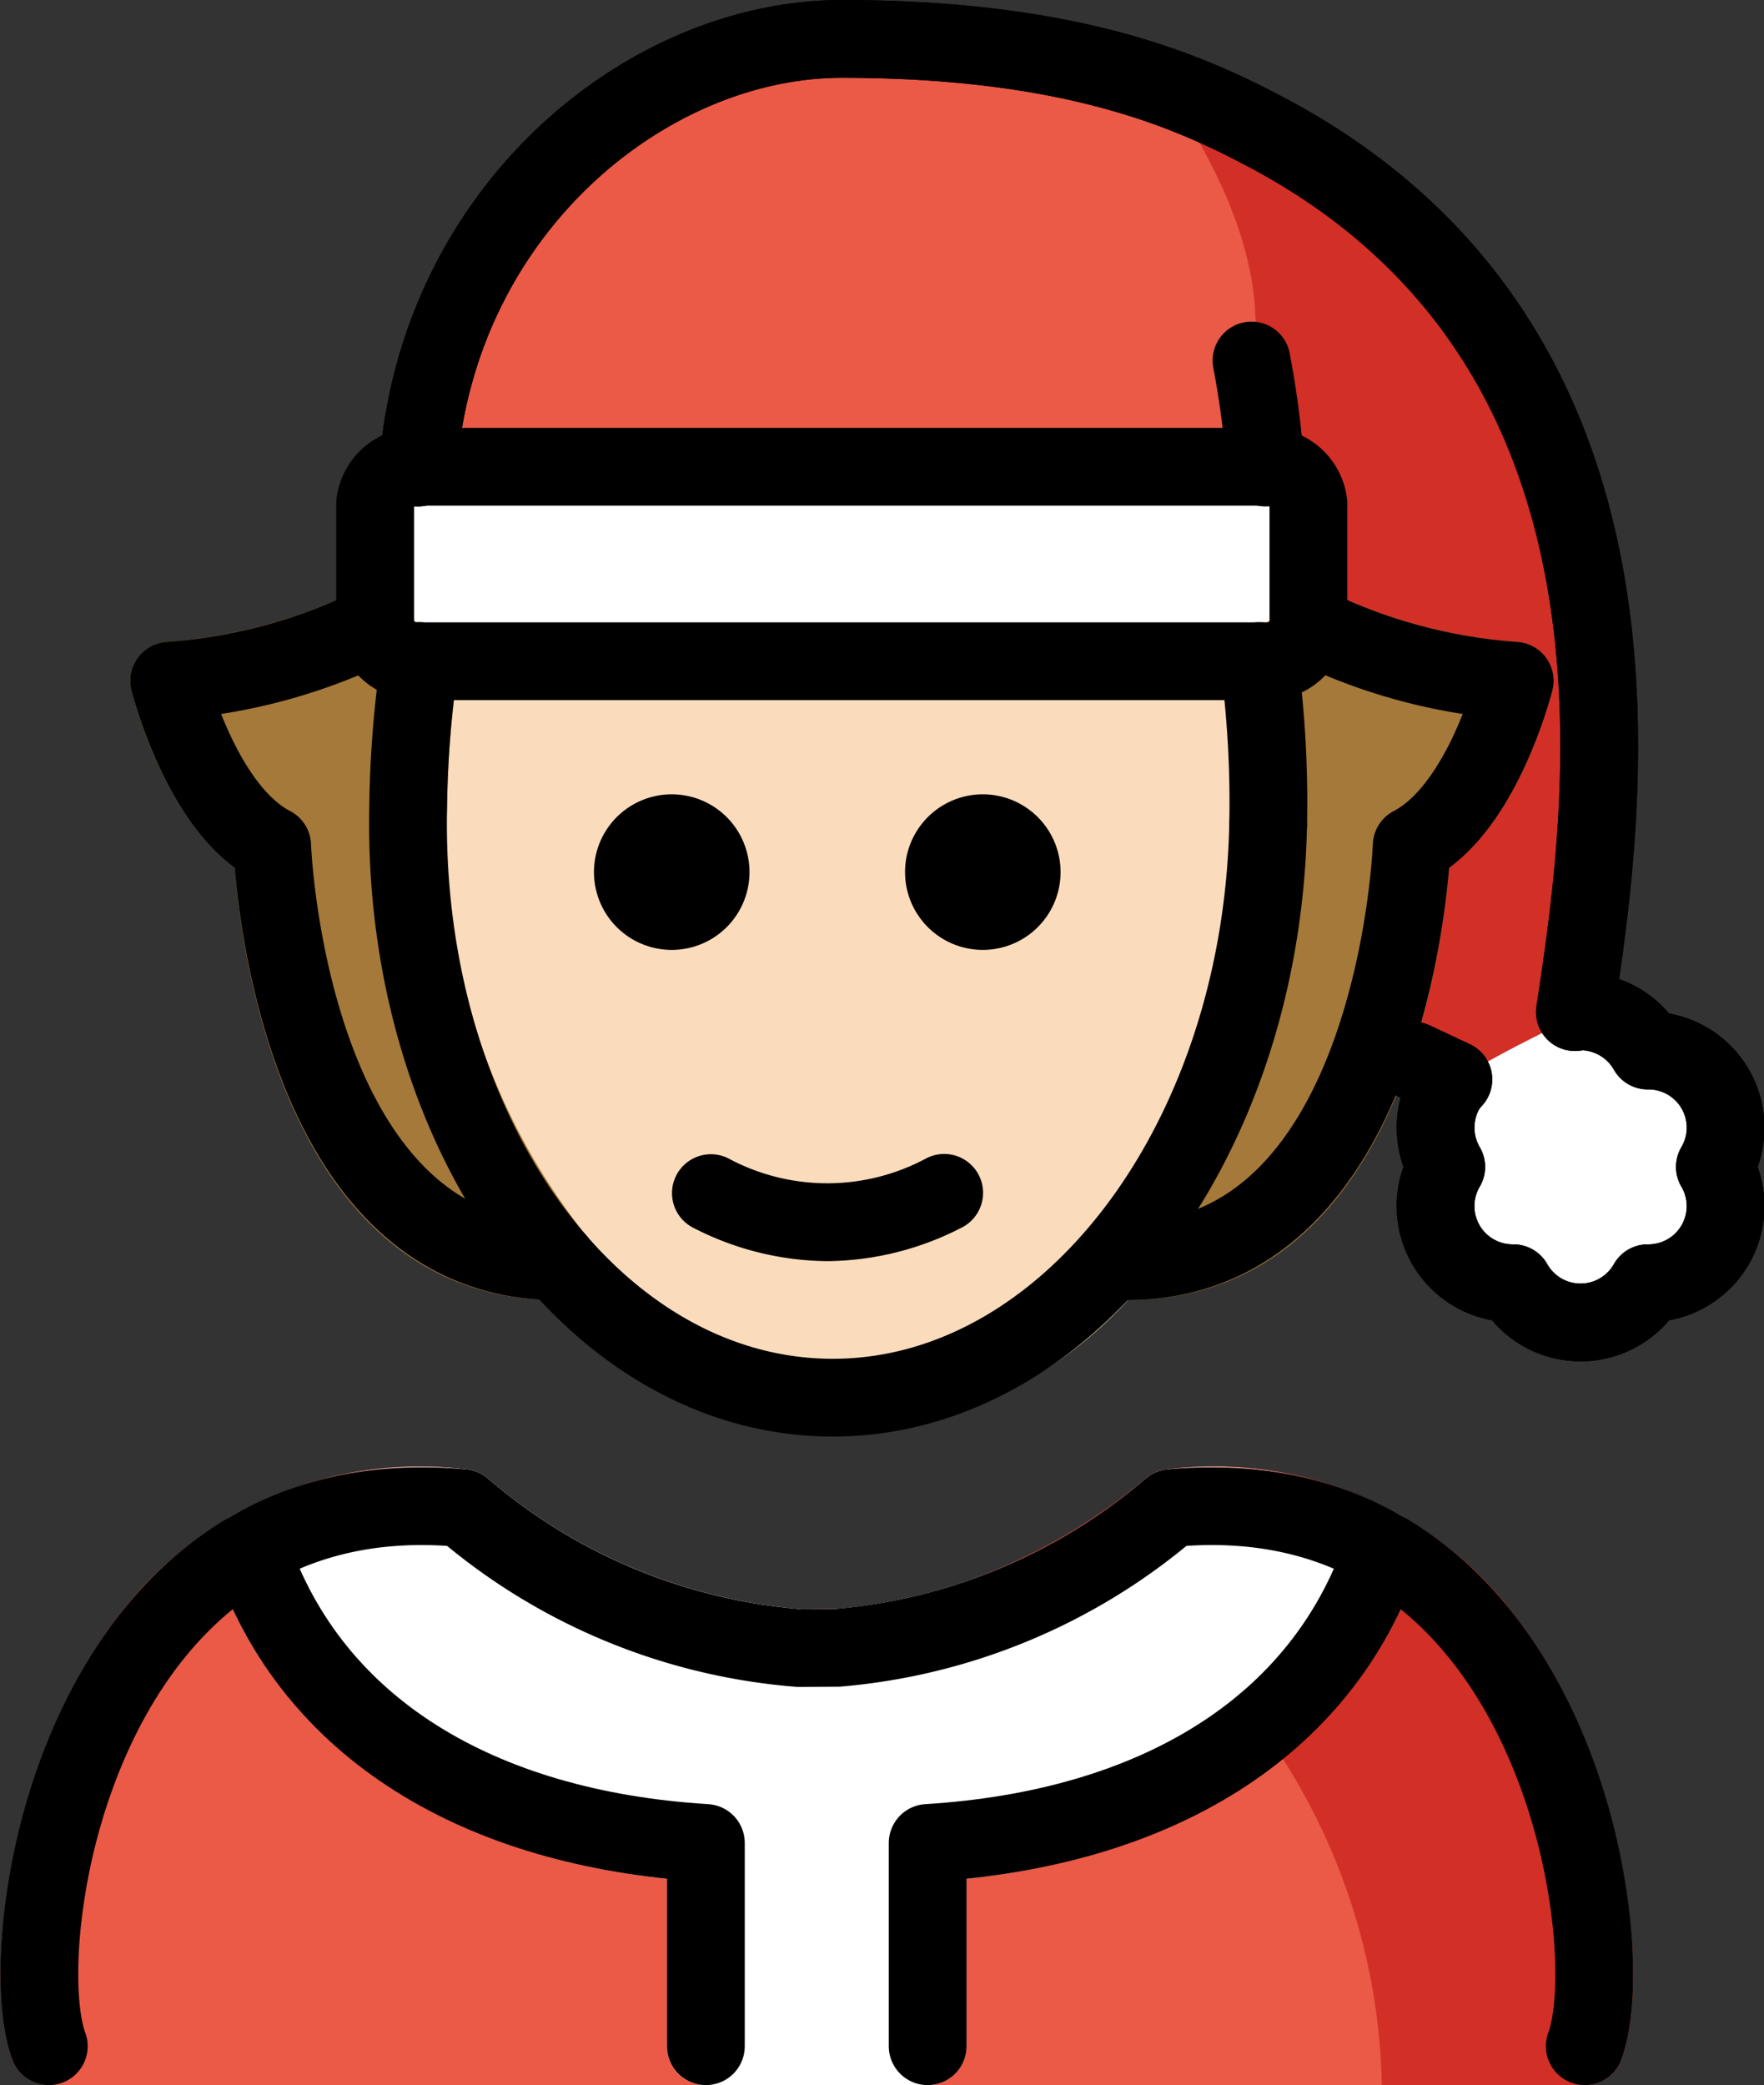 <?xml version="1.0" encoding="UTF-8" standalone="no"?>
<svg
   id="emoji"
   viewBox="0 0 45.365 53.606"
   version="1.1"
   sodipodi:docname="1f9d1-1f3fb-200d-1f384.svg"
   width="45.365"
   height="53.606"
   xmlns:inkscape="http://www.inkscape.org/namespaces/inkscape"
   xmlns:sodipodi="http://sodipodi.sourceforge.net/DTD/sodipodi-0.dtd"
   xmlns="http://www.w3.org/2000/svg"
   xmlns:svg="http://www.w3.org/2000/svg">
  <rect x="0" y="0" width="45.365" height="53.606" fill="#333333" stroke="none"/>
  <defs
     id="defs24" />
  <sodipodi:namedview
     id="namedview24"
     pagecolor="#ffffff"
     bordercolor="#000000"
     borderopacity="0.25"
     inkscape:showpageshadow="2"
     inkscape:pageopacity="0.0"
     inkscape:pagecheckerboard="0"
     inkscape:deskcolor="#d1d1d1" />
  <g
     id="color"
     transform="translate(-14.725,-7.352)">
    <path
       fill="#ea5a47"
       d="M 25.604,19.372 C 26.109,12.728 31.5,8.352 36.5,8.352 c 6,0 9.002,1.39 10.882,2.379 10.493,5.524 8.781,17.345 7.973,22.641 0.05,-0.004 0.095,-0.02 0.146,-0.02 a 1.992,1.992 0 0 1 1.727,1.008 1.983,1.983 0 0 1 1.727,2.992 1.983,1.983 0 0 1 -1.727,2.991 1.984,1.984 0 0 1 -3.455,0 1.983,1.983 0 0 1 -1.727,-2.991 1.991,1.991 0 0 1 -0.01,-2 1.917,1.917 0 0 1 0.193,-0.249 L 51.198,34.62 Z"
       id="path1" />
    <path
       fill="#d22f27"
       d="M 25.972,19.719 45.5,19.352 c 0,0 4,-3 -1,-10 14,4 11.073,22.8 11.084,22.937 -0.019,-0.026 -0.077,0.085 -0.23,1.083 0.05,-0.004 0.095,-0.02 0.146,-0.02 l -3.464,2 a 1.917,1.917 0 0 1 0.193,-0.249 l -1.06,0.566 z"
       id="path2" />
    <path
       fill="#ffffff"
       d="m 51.5,37.352 a 4,4 0 1 0 4,-4 c -2,1 -2,1 -3.296,1.733 A 3.981,3.981 0 0 0 51.5,37.352 Z"
       id="path3" />
    <path
       fill="#ffffff"
       d="M 47.322,19.352 H 25.678 A 1.077,1.077 0 0 0 24.5,20.285 V 23.42 a 1.077,1.077 0 0 0 1.178,0.932 H 47.322 A 1.077,1.077 0 0 0 48.5,23.42 v -3.135 a 1.077,1.077 0 0 0 -1.178,-0.933 z"
       id="path4" />
    <path
       fill="#ea5a47"
       d="M 55.48,60.958 H 15.979 A 1,1 0 0 1 15.042,60.306 c -0.781,-2.107 -0.107,-7.711 2.69,-11.357 a 9.693,9.693 0 0 1 8.981,-3.82 1.011,1.011 0 0 1 0.544,0.225 14.17,14.17 0 0 0 8.077,3.37 l 0.934,-0.008 a 14.17,14.17 0 0 0 7.934,-3.362 1.011,1.011 0 0 1 0.544,-0.225 9.686,9.686 0 0 1 8.981,3.82 c 2.798,3.647 3.472,9.251 2.69,11.357 a 1,1 0 0 1 -0.937,0.652 z"
       id="path5" />
    <path
       fill="#d22f27"
       d="m 53.727,48.947 a 9.686,9.686 0 0 0 -8.981,-3.82 1.011,1.011 0 0 0 -0.544,0.225 15.27,15.27 0 0 1 -4.754,2.701 9.554,9.554 0 0 1 7.825,3.863 16.137,16.137 0 0 1 2.989,9.041 H 55.48 a 0.999,0.999 0 0 0 0.938,-0.652 c 0.782,-2.107 0.108,-7.711 -2.69,-11.358 z"
       id="path6" />
    <path
       fill="#ffffff"
       d="m 50.802,46.338 a 9.973,9.973 0 0 0 -6.057,-1.21 1.011,1.011 0 0 0 -0.543,0.225 14.17,14.17 0 0 1 -7.934,3.362 l -0.934,0.008 a 14.17,14.17 0 0 1 -8.077,-3.37 1.011,1.011 0 0 0 -0.543,-0.225 9.988,9.988 0 0 0 -6.056,1.21 0.986,0.986 0 0 0 -0.415,1.218 c 0.003,0.011 5e-4,0.022 0.004,0.034 1.568,4.544 5.78,7.449 11.63,8.063 v 4.306 a 1,1 0 0 0 1,1 h 5.703 a 1,1 0 0 0 1,-1 v -4.306 c 5.85,-0.614 10.062,-3.52 11.63,-8.063 0.004,-0.011 0.001,-0.023 0.004,-0.034 a 0.987,0.987 0 0 0 -0.415,-1.217 z"
       id="path7" />
  </g>
  <g
     id="skin"
     transform="translate(-14.725,-7.352)">
    <path
       fill="#fadcbc"
       d="m 48.027,24.164 a 28.816,28.816 0 0 1 0.252,4.451 18.802,18.802 0 0 1 -3.656,11.056 10.766,10.766 0 0 1 -8.485,4.589 c -0.065,0 -0.131,-10e-4 -0.196,-0.002 C 29.32,44.12 24.084,36.873 24.266,28.103 a 28.076,28.076 0 0 1 0.349,-4.121 H 47.94 Z"
       id="path8" />
  </g>
  <g
     id="hair"
     transform="translate(-14.725,-7.352)">
    <path
       fill="#a57939"
       d="M 29.771,39.082 29.764,39.069 A 16.429,16.429 0 0 1 26.222,28.094 27.476,27.476 0 0 1 26.483,24.688 0.939,0.939 0 0 0 26.064,23.514 C 26.052,23.506 26.041,23.498 26.029,23.49 a 0.967,0.967 0 0 0 -0.256,-0.093 0.905,0.905 0 0 0 -0.101,-0.037 c -0.023,-0.004 -0.044,0.005 -0.067,0.003 -0.019,-0.001 -0.035,-0.011 -0.054,-0.011 A 0.41,0.41 0 0 1 25.367,23.313 l -0.002,-0.007 c -8e-4,-0.006 -0.005,-0.012 -0.005,-0.018 A 0.986,0.986 0 0 0 25.246,22.941 L 25.242,22.928 C 25.229,22.904 25.206,22.891 25.191,22.869 a 0.987,0.987 0 0 0 -0.186,-0.215 0.946,0.946 0 0 0 -0.118,-0.073 1.637,1.637 0 0 0 -0.514,-0.161 c -0.021,0 -0.039,0.011 -0.06,0.012 a 1.751,1.751 0 0 0 -0.381,0.101 c -0.017,0.008 -0.035,0.007 -0.051,0.017 a 13.562,13.562 0 0 1 -4.899,1.308 0.999,0.999 0 0 0 -0.877,1.236 c 0.088,0.35 0.85,3.228 2.653,4.566 0.188,2.312 1.356,11.116 8.297,11.116 a 0.997,0.997 0 0 0 0.717,-1.694 z"
       id="path9" />
    <path
       fill="#a57939"
       d="m 42.699,39.776 a 0.999,0.999 0 0 0 1,1 c 6.94,0 8.109,-8.805 8.297,-11.116 1.804,-1.338 2.566,-4.216 2.653,-4.566 a 0.999,0.999 0 0 0 -0.877,-1.236 13.563,13.563 0 0 1 -4.899,-1.308 c -0.016,-0.009 -0.034,-0.008 -0.051,-0.017 a 1.754,1.754 0 0 0 -0.381,-0.101 c -0.021,-0.001 -0.039,-0.012 -0.06,-0.012 a 0.959,0.959 0 0 0 -0.154,0.029 0.978,0.978 0 0 0 -0.153,0.029 0.966,0.966 0 0 0 -0.207,0.103 0.945,0.945 0 0 0 -0.118,0.073 0.988,0.988 0 0 0 -0.186,0.215 c -0.015,0.022 -0.038,0.035 -0.051,0.059 l -0.004,0.013 a 0.986,0.986 0 0 0 -0.113,0.347 c -7e-4,0.006 -0.005,0.012 -0.005,0.018 l -0.002,0.007 a 0.411,0.411 0 0 1 -0.184,0.039 c -0.019,0 -0.035,0.01 -0.054,0.011 -0.023,0.002 -0.044,-0.007 -0.067,-0.003 a 0.905,0.905 0 0 0 -0.101,0.037 0.966,0.966 0 0 0 -0.256,0.093 c -0.013,0.007 -0.023,0.016 -0.035,0.024 a 0.94,0.94 0 0 0 -0.419,1.174 27.488,27.488 0 0 1 0.262,3.406 16.43,16.43 0 0 1 -3.542,10.975 l -0.008,0.013 a 0.994,0.994 0 0 0 -0.283,0.694 z"
       id="path10" />
  </g>
  <g
     id="line"
     transform="translate(-14.725,-7.352)">
    <path
       fill="none"
       stroke="#000000"
       stroke-linecap="round"
       stroke-linejoin="round"
       stroke-width="2"
       d="m 25.521,24.348 a 27.753,27.753 0 0 0 -0.299,3.747 c -0.172,8.261 4.639,15.06 10.746,15.188 6.107,0.128 11.197,-6.466 11.37,-14.727"
       id="path11" />
    <path
       fill="none"
       stroke="#000000"
       stroke-linecap="round"
       stroke-linejoin="round"
       stroke-width="2"
       d="M 47.338,28.556 A 27.461,27.461 0 0 0 47.103,24.348"
       id="path12" />
    <path
       d="m 42,29.773 a 2,2 0 1 1 -2,-2 2.001,2.001 0 0 1 2,2"
       id="path13" />
    <path
       d="m 34,29.773 a 2,2 0 1 1 -2,-2 2.001,2.001 0 0 1 2,2"
       id="path14" />
    <path
       d="m 36,39.775 a 7.652,7.652 0 0 1 -3.447,-0.858 1,1 0 0 1 0.894,-1.789 5.377,5.377 0 0 0 5.106,0 1,1 0 1 1 0.894,1.789 A 7.653,7.653 0 0 1 36,39.775 Z"
       id="path15" />
    <path
       fill="none"
       stroke="#000000"
       stroke-linecap="round"
       stroke-linejoin="round"
       stroke-width="2"
       d="m 47.269,19.372 a 23.783,23.783 0 0 0 -0.359,-2.751"
       id="path16" />
    <path
       fill="none"
       stroke="#000000"
       stroke-linecap="round"
       stroke-linejoin="round"
       stroke-width="2"
       d="M 47.195,19.352 H 25.551 a 1.077,1.077 0 0 0 -1.178,0.932 V 23.42 a 1.077,1.077 0 0 0 1.178,0.932 H 47.195 A 1.077,1.077 0 0 0 48.373,23.42 v -3.135 a 1.077,1.077 0 0 0 -1.178,-0.933 z"
       id="path17" />
    <path
       fill="none"
       stroke="#000000"
       stroke-linecap="round"
       stroke-linejoin="round"
       stroke-width="2"
       d="m 25.476,19.372 c 0.506,-6.644 5.896,-11.02 10.896,-11.02 6,0 9.002,1.39 10.882,2.379 10.493,5.524 8.781,17.345 7.973,22.641 0.05,-0.004 0.095,-0.02 0.146,-0.02 a 1.992,1.992 0 0 1 1.727,1.008 1.983,1.983 0 0 1 1.727,2.992 1.983,1.983 0 0 1 -1.727,2.991 1.984,1.984 0 0 1 -3.455,0 1.983,1.983 0 0 1 -1.727,-2.991 1.991,1.991 0 0 1 -0.01,-2 1.917,1.917 0 0 1 0.193,-0.249 L 51.071,34.62"
       id="path18" />
    <path
       fill="none"
       stroke="#000000"
       stroke-linecap="round"
       stroke-linejoin="round"
       stroke-width="2"
       d="m 25.476,19.372 c 0.506,-6.644 5.896,-11.02 10.896,-11.02 6,0 9.002,1.39 10.882,2.379 10.493,5.524 8.781,17.345 7.973,22.641 0.05,-0.004 0.095,-0.02 0.146,-0.02 a 1.992,1.992 0 0 1 1.727,1.008 1.983,1.983 0 0 1 1.727,2.992 1.983,1.983 0 0 1 -1.727,2.991 1.984,1.984 0 0 1 -3.455,0 1.983,1.983 0 0 1 -1.727,-2.991 1.991,1.991 0 0 1 -0.01,-2 1.917,1.917 0 0 1 0.193,-0.249 L 51.071,34.62"
       id="path19" />
    <path
       fill="none"
       stroke="#000000"
       stroke-linecap="round"
       stroke-linejoin="round"
       stroke-width="2"
       d="m 38.582,59.958 v -5.225 c 5.864,-0.362 10.131,-2.969 11.684,-7.47"
       id="path20" />
    <path
       fill="none"
       stroke="#000000"
       stroke-linecap="round"
       stroke-linejoin="round"
       stroke-width="2"
       d="M 55.481,59.958 C 56.473,57.284 54.705,45.2 44.839,46.124 a 15.132,15.132 0 0 1 -8.564,3.591 l -1.004,0.006 a 15.112,15.112 0 0 1 -8.65,-3.597 C 16.755,45.2 14.988,57.284 15.98,59.958"
       id="path21" />
    <path
       fill="none"
       stroke="#000000"
       stroke-linecap="round"
       stroke-linejoin="round"
       stroke-width="2"
       d="m 21.194,47.263 c 1.554,4.501 5.821,7.109 11.684,7.47 v 5.225"
       id="path22" />
    <path
       fill="none"
       stroke="#000000"
       stroke-linecap="round"
       stroke-linejoin="round"
       stroke-width="2"
       d="m 24.373,23.42 a 14.258,14.258 0 0 1 -5.298,1.433 c 0,0 0.818,3.288 2.649,4.237 0,0 0.386,10.686 7.331,10.686"
       id="path23" />
    <path
       fill="none"
       stroke="#000000"
       stroke-linecap="round"
       stroke-linejoin="round"
       stroke-width="2"
       d="m 48.381,23.42 a 14.258,14.258 0 0 0 5.298,1.433 c 0,0 -0.818,3.288 -2.649,4.237 0,0 -0.386,10.686 -7.331,10.686"
       id="path24" />
  </g>
</svg>
